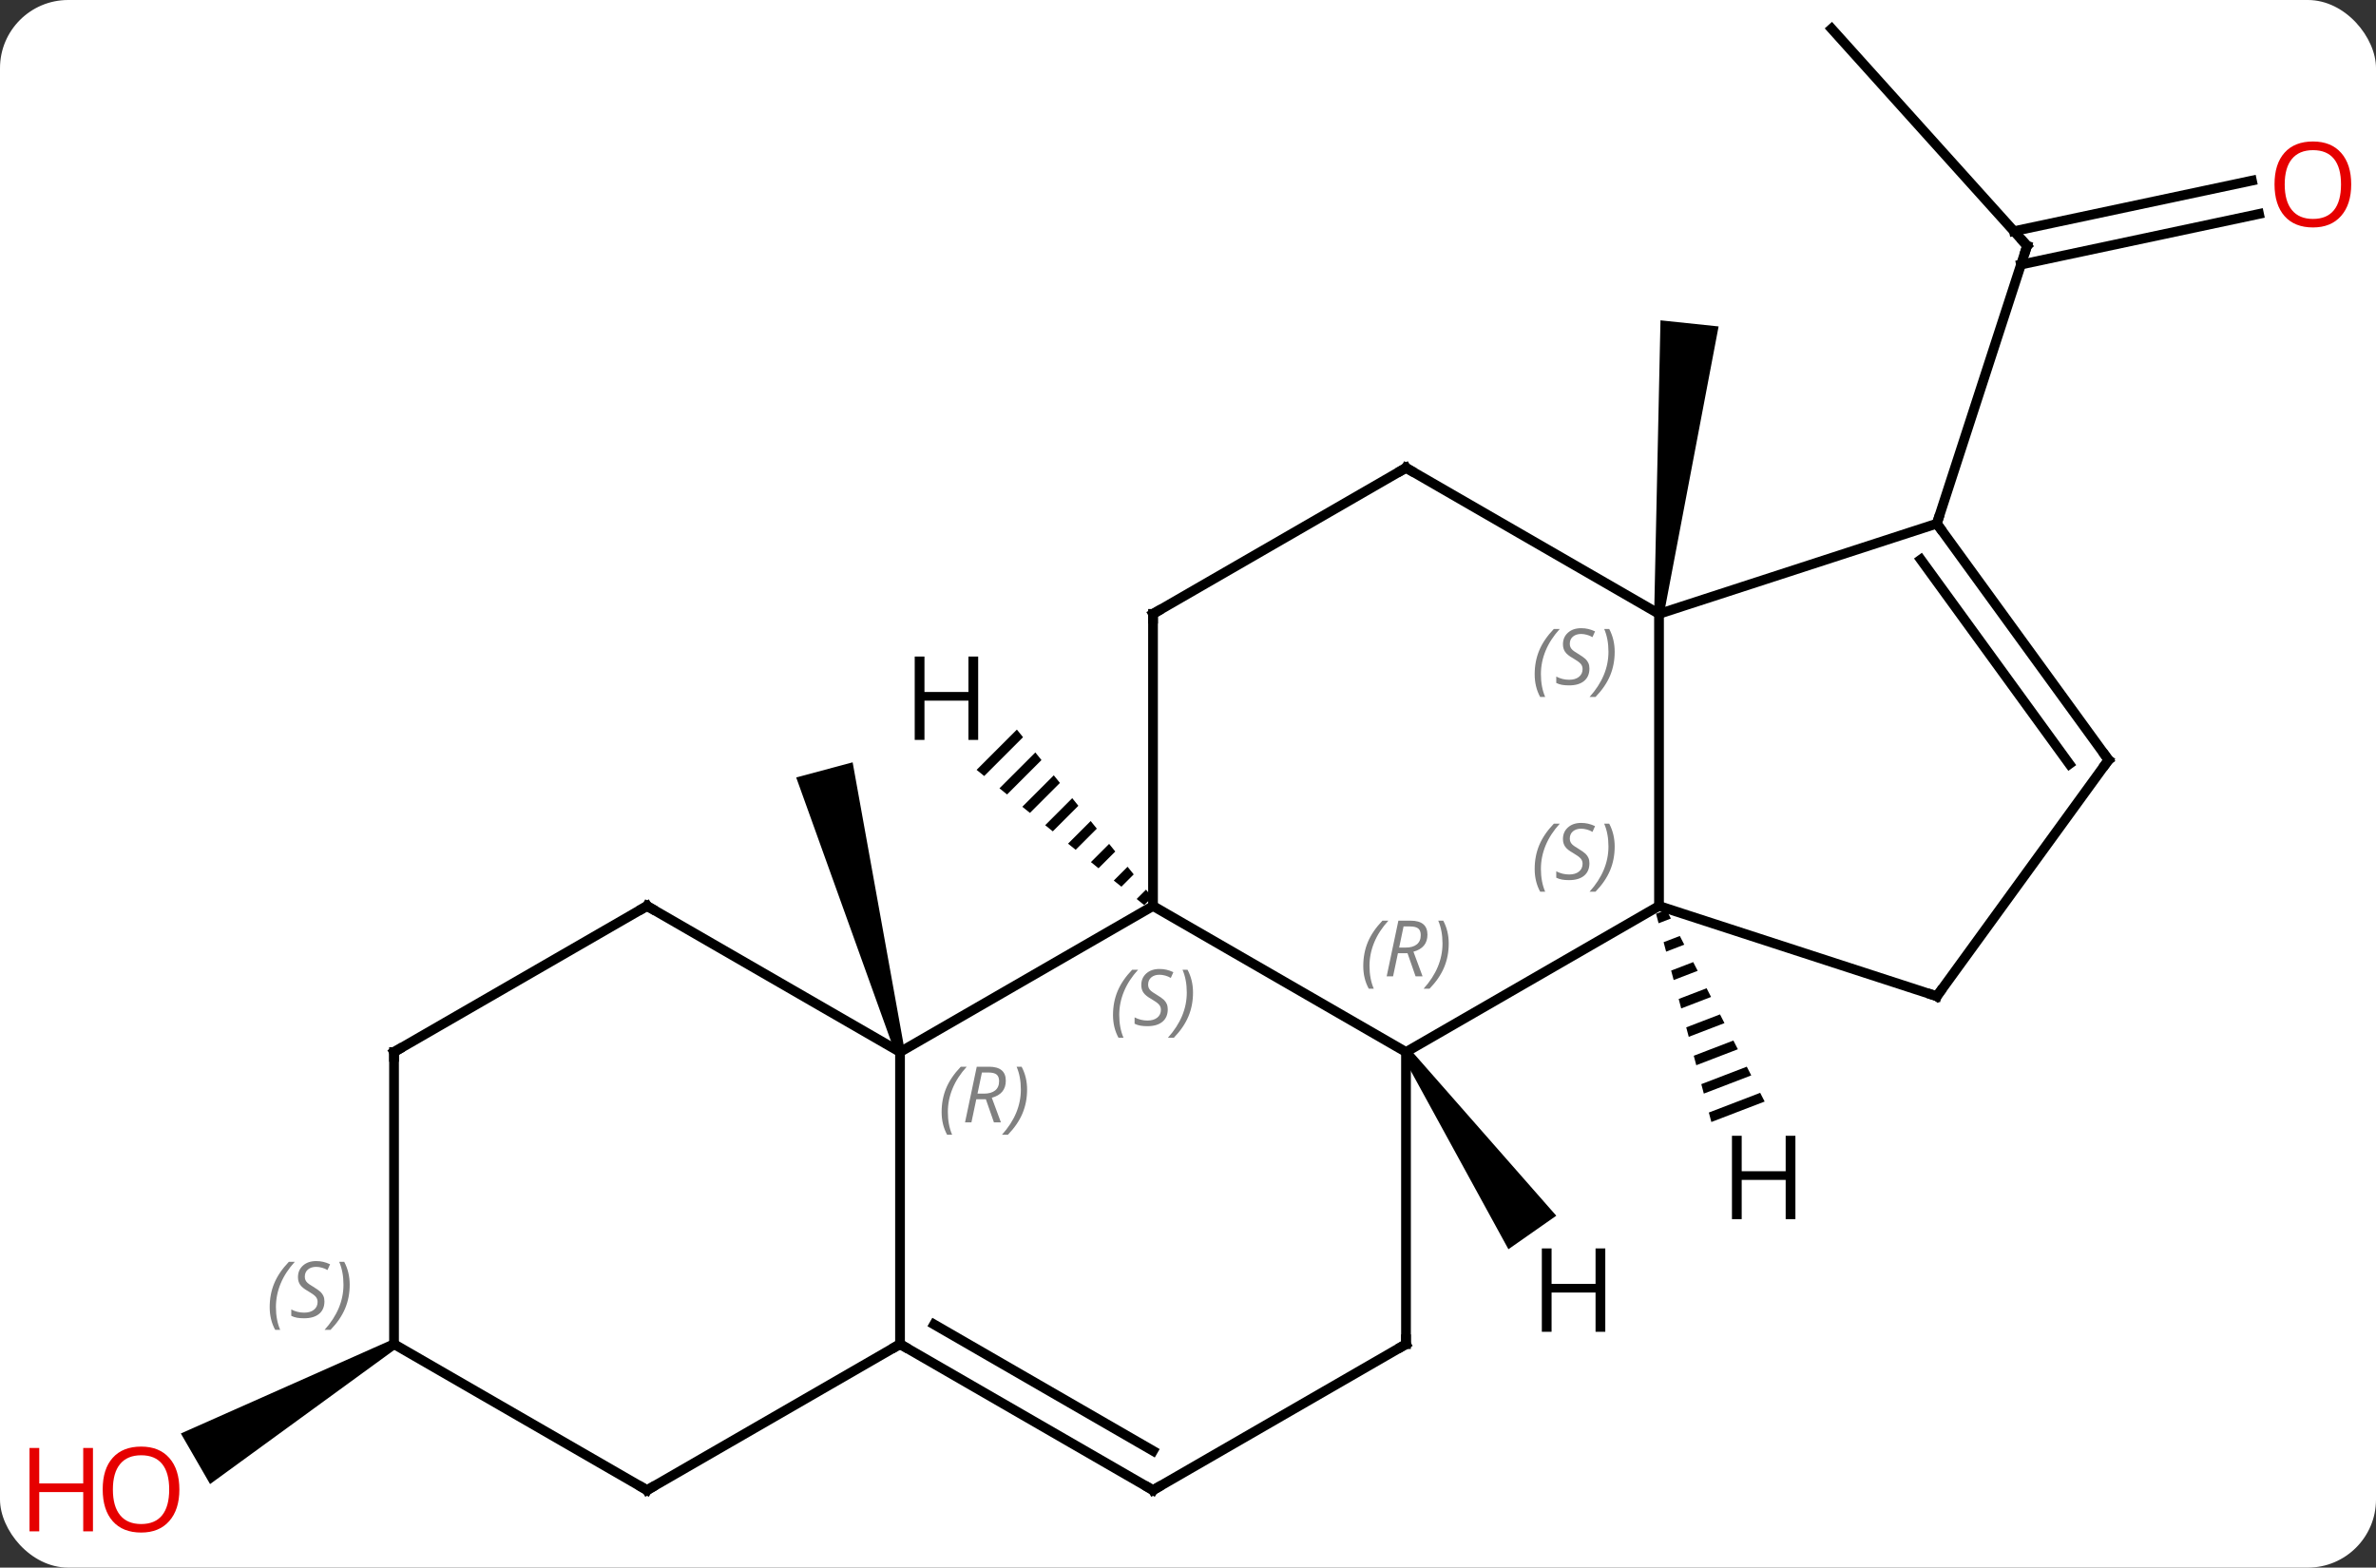 <svg width="244" viewBox="0 0 244 161" style="fill-opacity:1; color-rendering:auto; color-interpolation:auto; text-rendering:auto; stroke:black; stroke-linecap:square; stroke-miterlimit:10; shape-rendering:auto; stroke-opacity:1; fill:black; stroke-dasharray:none; font-weight:normal; stroke-width:1; font-family:'Open Sans'; font-style:normal; stroke-linejoin:miter; font-size:12; stroke-dashoffset:0; image-rendering:auto;" height="161" class="cas-substance-image" xmlns:xlink="http://www.w3.org/1999/xlink" xmlns="http://www.w3.org/2000/svg"><rect x="0" y="0" width="244" height="161" fill="#333333" stroke="none"/><svg class="cas-substance-single-component"><rect y="0" x="0" width="244" stroke="none" ry="7" rx="7" height="161" fill="white" class="cas-substance-group"/><svg y="0" x="0" width="244" viewBox="0 0 244 161" style="fill:black;" height="161" class="cas-substance-single-component-image"><svg><g><g transform="translate(126,78)" style="text-rendering:geometricPrecision; color-rendering:optimizeQuality; color-interpolation:linearRGB; stroke-linecap:butt; image-rendering:optimizeQuality;"><path style="stroke:none;" d="M-33.09 29.919 L-34.056 30.177 L-44.235 1.847 L-38.439 0.295 Z"/><path style="stroke:none;" d="M44.867 -14.9 L43.873 -15.004 L44.521 -45.1 L50.489 -44.474 Z"/><line y2="-75.048" y1="-52.755" x2="62.097" x1="82.17" style="fill:none;"/><line y2="-56.028" y1="-50.833" x2="105.986" x1="81.546" style="fill:none;"/><line y2="-59.451" y1="-54.257" x2="105.258" x1="80.818" style="fill:none;"/><line y2="-24.222" y1="-52.755" x2="72.9" x1="82.17" style="fill:none;"/><path style="stroke:none;" d="M-85.786 59.615 L-85.286 60.481 L-104.428 74.42 L-107.428 69.224 Z"/><line y2="30.048" y1="15.048" x2="18.387" x1="-7.593" style="fill:none;"/><line y2="30.048" y1="15.048" x2="-33.573" x1="-7.593" style="fill:none;"/><line y2="-14.952" y1="15.048" x2="-7.593" x1="-7.593" style="fill:none;"/><line y2="15.048" y1="30.048" x2="44.37" x1="18.387" style="fill:none;"/><line y2="60.048" y1="30.048" x2="18.387" x1="18.387" style="fill:none;"/><line y2="60.048" y1="30.048" x2="-33.573" x1="-33.573" style="fill:none;"/><line y2="15.048" y1="30.048" x2="-59.553" x1="-33.573" style="fill:none;"/><line y2="-29.952" y1="-14.952" x2="18.387" x1="-7.593" style="fill:none;"/><line y2="-14.952" y1="15.048" x2="44.37" x1="44.37" style="fill:none;"/><line y2="24.318" y1="15.048" x2="72.9" x1="44.37" style="fill:none;"/><line y2="75.048" y1="60.048" x2="-7.593" x1="18.387" style="fill:none;"/><line y2="75.048" y1="60.048" x2="-7.593" x1="-33.573" style="fill:none;"/><line y2="71.007" y1="58.027" x2="-7.593" x1="-30.073" style="fill:none;"/><line y2="75.048" y1="60.048" x2="-59.553" x1="-33.573" style="fill:none;"/><line y2="30.048" y1="15.048" x2="-85.536" x1="-59.553" style="fill:none;"/><line y2="-14.952" y1="-29.952" x2="44.37" x1="18.387" style="fill:none;"/><line y2="-24.222" y1="-14.952" x2="72.9" x1="44.37" style="fill:none;"/><line y2="0.048" y1="24.318" x2="90.534" x1="72.9" style="fill:none;"/><line y2="60.048" y1="75.048" x2="-85.536" x1="-59.553" style="fill:none;"/><line y2="60.048" y1="30.048" x2="-85.536" x1="-85.536" style="fill:none;"/><line y2="0.048" y1="-24.222" x2="90.534" x1="72.9" style="fill:none;"/><line y2="0.47" y1="-20.53" x2="86.515" x1="71.256" style="fill:none;"/><path style="stroke:none;" d="M-21.573 -3.069 L-25.71 1.068 L-24.928 1.7 L-20.941 -2.287 L-20.941 -2.287 L-21.573 -3.069 ZM-19.678 -0.721 L-23.362 2.963 L-22.58 3.594 L-19.047 0.061 L-19.678 -0.721 ZM-17.784 1.627 L-21.014 4.857 L-21.014 4.857 L-20.232 5.489 L-20.232 5.489 L-17.152 2.409 L-17.152 2.409 L-17.784 1.627 ZM-15.889 3.975 L-18.666 6.752 L-17.884 7.383 L-15.258 4.757 L-15.889 3.975 ZM-13.995 6.323 L-16.318 8.646 L-15.536 9.278 L-15.536 9.278 L-13.363 7.105 L-13.995 6.323 ZM-12.1 8.671 L-13.97 10.541 L-13.97 10.541 L-13.188 11.173 L-13.188 11.173 L-11.468 9.454 L-11.468 9.454 L-12.1 8.671 ZM-10.205 11.019 L-11.622 12.436 L-11.622 12.436 L-10.839 13.067 L-9.574 11.802 L-10.205 11.019 ZM-8.311 13.367 L-9.274 14.33 L-9.274 14.33 L-8.492 14.962 L-8.492 14.962 L-7.679 14.149 L-7.679 14.149 L-8.311 13.367 Z"/><path style="stroke:none;" d="M17.977 30.335 L18.797 29.761 L33.82 46.859 L28.905 50.3 Z"/><path style="stroke:none;" d="M45.13 15.442 L44.068 15.849 L44.068 15.849 L44.326 16.822 L44.326 16.822 L45.589 16.337 L45.13 15.442 ZM46.506 18.127 L44.843 18.766 L44.843 18.766 L45.1 19.738 L45.1 19.738 L46.964 19.022 L46.506 18.127 ZM47.881 20.812 L45.617 21.682 L45.617 21.682 L45.875 22.654 L45.875 22.654 L48.34 21.707 L48.34 21.707 L47.881 20.812 ZM49.257 23.497 L46.391 24.598 L46.391 24.598 L46.649 25.57 L49.715 24.392 L49.257 23.497 ZM50.633 26.182 L47.165 27.514 L47.165 27.514 L47.423 28.486 L51.091 27.077 L50.633 26.182 ZM52.008 28.867 L47.939 30.43 L47.939 30.43 L48.197 31.402 L48.197 31.402 L52.467 29.762 L52.008 28.867 ZM53.384 31.553 L48.713 33.346 L48.713 33.346 L48.971 34.318 L48.971 34.318 L53.842 32.448 L53.842 32.448 L53.384 31.553 ZM54.759 34.238 L49.487 36.262 L49.487 36.262 L49.745 37.234 L49.745 37.234 L55.218 35.133 L55.218 35.133 L54.759 34.238 Z"/><path style="fill:none; stroke-miterlimit:5;" d="M81.835 -53.127 L82.17 -52.755 L82.016 -52.279"/></g><g transform="translate(126,78)" style="stroke-linecap:butt; fill:rgb(230,0,0); text-rendering:geometricPrecision; color-rendering:optimizeQuality; image-rendering:optimizeQuality; font-family:'Open Sans'; stroke:rgb(230,0,0); color-interpolation:linearRGB; stroke-miterlimit:5;"><path style="stroke:none;" d="M115.454 -59.062 Q115.454 -57 114.414 -55.82 Q113.375 -54.64 111.532 -54.64 Q109.641 -54.64 108.61 -55.804 Q107.579 -56.969 107.579 -59.078 Q107.579 -61.172 108.61 -62.32 Q109.641 -63.469 111.532 -63.469 Q113.391 -63.469 114.422 -62.297 Q115.454 -61.125 115.454 -59.062 ZM108.625 -59.062 Q108.625 -57.328 109.368 -56.422 Q110.11 -55.515 111.532 -55.515 Q112.954 -55.515 113.68 -56.414 Q114.407 -57.312 114.407 -59.062 Q114.407 -60.797 113.68 -61.687 Q112.954 -62.578 111.532 -62.578 Q110.11 -62.578 109.368 -61.679 Q108.625 -60.781 108.625 -59.062 Z"/><path style="stroke:none;" d="M-107.579 74.978 Q-107.579 77.04 -108.618 78.22 Q-109.657 79.4 -111.5 79.4 Q-113.391 79.4 -114.422 78.236 Q-115.454 77.071 -115.454 74.962 Q-115.454 72.868 -114.422 71.72 Q-113.391 70.571 -111.5 70.571 Q-109.641 70.571 -108.61 71.743 Q-107.579 72.915 -107.579 74.978 ZM-114.407 74.978 Q-114.407 76.712 -113.664 77.618 Q-112.922 78.525 -111.5 78.525 Q-110.079 78.525 -109.352 77.626 Q-108.625 76.728 -108.625 74.978 Q-108.625 73.243 -109.352 72.353 Q-110.079 71.462 -111.5 71.462 Q-112.922 71.462 -113.664 72.361 Q-114.407 73.259 -114.407 74.978 Z"/><path style="stroke:none;" d="M-116.454 79.275 L-117.454 79.275 L-117.454 75.243 L-121.969 75.243 L-121.969 79.275 L-122.969 79.275 L-122.969 70.712 L-121.969 70.712 L-121.969 74.353 L-117.454 74.353 L-117.454 70.712 L-116.454 70.712 L-116.454 79.275 Z"/></g><g transform="translate(126,78)" style="stroke-linecap:butt; font-size:8.4px; fill:gray; text-rendering:geometricPrecision; image-rendering:optimizeQuality; color-rendering:optimizeQuality; font-family:'Open Sans'; font-style:italic; stroke:gray; color-interpolation:linearRGB; stroke-miterlimit:5;"><path style="stroke:none;" d="M-11.701 26.251 Q-11.701 24.923 -11.233 23.798 Q-10.764 22.673 -9.733 21.595 L-9.123 21.595 Q-10.092 22.657 -10.576 23.829 Q-11.061 25.001 -11.061 26.235 Q-11.061 27.564 -10.623 28.579 L-11.139 28.579 Q-11.701 27.548 -11.701 26.251 ZM-6.079 25.657 Q-6.079 26.485 -6.626 26.939 Q-7.173 27.392 -8.173 27.392 Q-8.579 27.392 -8.892 27.337 Q-9.204 27.282 -9.485 27.142 L-9.485 26.485 Q-8.86 26.814 -8.157 26.814 Q-7.532 26.814 -7.157 26.517 Q-6.782 26.22 -6.782 25.704 Q-6.782 25.392 -6.985 25.165 Q-7.188 24.939 -7.751 24.61 Q-8.345 24.282 -8.571 23.954 Q-8.798 23.626 -8.798 23.173 Q-8.798 22.439 -8.282 21.978 Q-7.766 21.517 -6.923 21.517 Q-6.548 21.517 -6.212 21.595 Q-5.876 21.673 -5.501 21.845 L-5.766 22.439 Q-6.016 22.282 -6.337 22.196 Q-6.657 22.11 -6.923 22.11 Q-7.454 22.11 -7.774 22.384 Q-8.095 22.657 -8.095 23.126 Q-8.095 23.329 -8.024 23.478 Q-7.954 23.626 -7.813 23.759 Q-7.673 23.892 -7.251 24.142 Q-6.688 24.485 -6.485 24.681 Q-6.282 24.876 -6.181 25.11 Q-6.079 25.345 -6.079 25.657 ZM-3.485 23.939 Q-3.485 25.267 -3.961 26.4 Q-4.438 27.532 -5.453 28.579 L-6.063 28.579 Q-4.125 26.423 -4.125 23.939 Q-4.125 22.61 -4.563 21.595 L-4.047 21.595 Q-3.485 22.657 -3.485 23.939 Z"/><path style="stroke:none;" d="M13.999 21.212 Q13.999 19.884 14.467 18.759 Q14.936 17.634 15.967 16.556 L16.577 16.556 Q15.608 17.618 15.124 18.79 Q14.639 19.962 14.639 21.196 Q14.639 22.525 15.077 23.54 L14.561 23.54 Q13.999 22.509 13.999 21.212 ZM17.559 19.9 L17.059 22.275 L16.402 22.275 L17.605 16.556 L18.855 16.556 Q20.59 16.556 20.59 17.993 Q20.59 19.353 19.152 19.743 L20.09 22.275 L19.371 22.275 L18.543 19.9 L17.559 19.9 ZM18.137 17.15 Q17.746 19.071 17.684 19.321 L18.34 19.321 Q19.09 19.321 19.496 18.993 Q19.902 18.665 19.902 18.04 Q19.902 17.571 19.645 17.36 Q19.387 17.15 18.793 17.15 L18.137 17.15 ZM22.776 18.9 Q22.776 20.228 22.299 21.36 Q21.823 22.493 20.807 23.54 L20.198 23.54 Q22.135 21.384 22.135 18.9 Q22.135 17.571 21.698 16.556 L22.213 16.556 Q22.776 17.618 22.776 18.9 Z"/><path style="stroke:none;" d="M-29.301 36.212 Q-29.301 34.884 -28.833 33.759 Q-28.364 32.634 -27.333 31.556 L-26.723 31.556 Q-27.692 32.618 -28.176 33.79 Q-28.661 34.962 -28.661 36.196 Q-28.661 37.525 -28.223 38.54 L-28.739 38.54 Q-29.301 37.509 -29.301 36.212 ZM-25.741 34.9 L-26.241 37.275 L-26.898 37.275 L-25.694 31.556 L-24.444 31.556 Q-22.71 31.556 -22.71 32.993 Q-22.71 34.353 -24.148 34.743 L-23.21 37.275 L-23.929 37.275 L-24.757 34.9 L-25.741 34.9 ZM-25.163 32.15 Q-25.554 34.071 -25.616 34.321 L-24.96 34.321 Q-24.21 34.321 -23.804 33.993 Q-23.398 33.665 -23.398 33.04 Q-23.398 32.571 -23.655 32.36 Q-23.913 32.15 -24.507 32.15 L-25.163 32.15 ZM-20.524 33.9 Q-20.524 35.228 -21.001 36.36 Q-21.477 37.493 -22.493 38.54 L-23.102 38.54 Q-21.165 36.384 -21.165 33.9 Q-21.165 32.571 -21.602 31.556 L-21.087 31.556 Q-20.524 32.618 -20.524 33.9 Z"/><path style="fill:none; stroke:black;" d="M-7.593 -14.452 L-7.593 -14.952 L-7.16 -15.202"/><path style="stroke:none;" d="M31.601 11.251 Q31.601 9.923 32.07 8.798 Q32.539 7.673 33.57 6.595 L34.179 6.595 Q33.211 7.657 32.726 8.829 Q32.242 10.001 32.242 11.235 Q32.242 12.563 32.679 13.579 L32.164 13.579 Q31.601 12.548 31.601 11.251 ZM37.224 10.657 Q37.224 11.485 36.677 11.938 Q36.13 12.392 35.13 12.392 Q34.724 12.392 34.411 12.337 Q34.099 12.282 33.818 12.142 L33.818 11.485 Q34.443 11.813 35.146 11.813 Q35.771 11.813 36.146 11.517 Q36.521 11.22 36.521 10.704 Q36.521 10.392 36.318 10.165 Q36.114 9.938 35.552 9.61 Q34.958 9.282 34.732 8.954 Q34.505 8.626 34.505 8.173 Q34.505 7.439 35.021 6.978 Q35.536 6.517 36.38 6.517 Q36.755 6.517 37.091 6.595 Q37.427 6.673 37.802 6.845 L37.536 7.439 Q37.286 7.282 36.966 7.196 Q36.646 7.11 36.38 7.11 Q35.849 7.11 35.529 7.384 Q35.208 7.657 35.208 8.126 Q35.208 8.329 35.279 8.477 Q35.349 8.626 35.489 8.759 Q35.63 8.892 36.052 9.142 Q36.614 9.485 36.818 9.681 Q37.021 9.876 37.122 10.11 Q37.224 10.345 37.224 10.657 ZM39.818 8.938 Q39.818 10.267 39.342 11.399 Q38.865 12.532 37.85 13.579 L37.24 13.579 Q39.178 11.423 39.178 8.938 Q39.178 7.61 38.74 6.595 L39.256 6.595 Q39.818 7.657 39.818 8.938 Z"/><path style="fill:none; stroke:black;" d="M18.387 59.548 L18.387 60.048 L17.954 60.298"/><path style="fill:none; stroke:black;" d="M-33.14 60.298 L-33.573 60.048 L-34.006 60.298"/><path style="fill:none; stroke:black;" d="M-59.12 15.298 L-59.553 15.048 L-59.986 15.298"/><path style="fill:none; stroke:black;" d="M17.954 -29.702 L18.387 -29.952 L18.82 -29.702"/><path style="stroke:none;" d="M31.601 -8.749 Q31.601 -10.077 32.07 -11.202 Q32.539 -12.327 33.57 -13.405 L34.179 -13.405 Q33.211 -12.342 32.726 -11.171 Q32.242 -9.999 32.242 -8.764 Q32.242 -7.436 32.679 -6.421 L32.164 -6.421 Q31.601 -7.452 31.601 -8.749 ZM37.224 -9.342 Q37.224 -8.514 36.677 -8.061 Q36.13 -7.608 35.13 -7.608 Q34.724 -7.608 34.411 -7.663 Q34.099 -7.718 33.818 -7.858 L33.818 -8.514 Q34.443 -8.186 35.146 -8.186 Q35.771 -8.186 36.146 -8.483 Q36.521 -8.78 36.521 -9.296 Q36.521 -9.608 36.318 -9.835 Q36.114 -10.061 35.552 -10.389 Q34.958 -10.717 34.732 -11.046 Q34.505 -11.374 34.505 -11.827 Q34.505 -12.561 35.021 -13.022 Q35.536 -13.483 36.38 -13.483 Q36.755 -13.483 37.091 -13.405 Q37.427 -13.327 37.802 -13.155 L37.536 -12.561 Q37.286 -12.717 36.966 -12.803 Q36.646 -12.889 36.38 -12.889 Q35.849 -12.889 35.529 -12.616 Q35.208 -12.342 35.208 -11.874 Q35.208 -11.671 35.279 -11.522 Q35.349 -11.374 35.489 -11.241 Q35.63 -11.108 36.052 -10.858 Q36.614 -10.514 36.818 -10.319 Q37.021 -10.124 37.122 -9.889 Q37.224 -9.655 37.224 -9.342 ZM39.818 -11.061 Q39.818 -9.733 39.342 -8.6 Q38.865 -7.468 37.85 -6.421 L37.24 -6.421 Q39.178 -8.577 39.178 -11.061 Q39.178 -12.389 38.74 -13.405 L39.256 -13.405 Q39.818 -12.342 39.818 -11.061 Z"/><path style="fill:none; stroke:black;" d="M72.424 24.163 L72.9 24.318 L73.194 23.913"/><path style="fill:none; stroke:black;" d="M-7.16 74.798 L-7.593 75.048 L-8.026 74.798"/><path style="fill:none; stroke:black;" d="M-59.12 74.798 L-59.553 75.048 L-59.986 74.798"/><path style="fill:none; stroke:black;" d="M-85.103 29.798 L-85.536 30.048 L-85.536 30.548"/><path style="fill:none; stroke:black;" d="M73.194 -23.817 L72.9 -24.222 L73.055 -24.698"/><path style="fill:none; stroke:black;" d="M90.24 0.453 L90.534 0.048 L90.24 -0.356"/><path style="stroke:none;" d="M-98.305 56.251 Q-98.305 54.923 -97.836 53.798 Q-97.367 52.673 -96.336 51.595 L-95.727 51.595 Q-96.695 52.657 -97.18 53.829 Q-97.664 55.001 -97.664 56.236 Q-97.664 57.564 -97.227 58.579 L-97.742 58.579 Q-98.305 57.548 -98.305 56.251 ZM-92.682 55.657 Q-92.682 56.486 -93.229 56.939 Q-93.776 57.392 -94.776 57.392 Q-95.182 57.392 -95.495 57.337 Q-95.807 57.282 -96.088 57.142 L-96.088 56.486 Q-95.463 56.814 -94.76 56.814 Q-94.135 56.814 -93.76 56.517 Q-93.385 56.22 -93.385 55.704 Q-93.385 55.392 -93.588 55.165 Q-93.792 54.939 -94.354 54.611 Q-94.948 54.282 -95.174 53.954 Q-95.401 53.626 -95.401 53.173 Q-95.401 52.439 -94.885 51.978 Q-94.37 51.517 -93.526 51.517 Q-93.151 51.517 -92.815 51.595 Q-92.479 51.673 -92.104 51.845 L-92.37 52.439 Q-92.62 52.282 -92.94 52.197 Q-93.26 52.111 -93.526 52.111 Q-94.057 52.111 -94.378 52.384 Q-94.698 52.657 -94.698 53.126 Q-94.698 53.329 -94.628 53.478 Q-94.557 53.626 -94.417 53.759 Q-94.276 53.892 -93.854 54.142 Q-93.292 54.486 -93.088 54.681 Q-92.885 54.876 -92.784 55.111 Q-92.682 55.345 -92.682 55.657 ZM-90.088 53.939 Q-90.088 55.267 -90.564 56.4 Q-91.041 57.532 -92.056 58.579 L-92.666 58.579 Q-90.728 56.423 -90.728 53.939 Q-90.728 52.611 -91.166 51.595 L-90.65 51.595 Q-90.088 52.657 -90.088 53.939 Z"/></g><g transform="translate(126,78)" style="stroke-linecap:butt; text-rendering:geometricPrecision; color-rendering:optimizeQuality; image-rendering:optimizeQuality; font-family:'Open Sans'; color-interpolation:linearRGB; stroke-miterlimit:5;"><path style="stroke:none;" d="M-25.548 -2.009 L-26.548 -2.009 L-26.548 -6.04 L-31.064 -6.04 L-31.064 -2.009 L-32.064 -2.009 L-32.064 -10.571 L-31.064 -10.571 L-31.064 -6.931 L-26.548 -6.931 L-26.548 -10.571 L-25.548 -10.571 L-25.548 -2.009 Z"/><path style="stroke:none;" d="M38.853 58.78 L37.853 58.78 L37.853 54.749 L33.337 54.749 L33.337 58.78 L32.337 58.78 L32.337 50.218 L33.337 50.218 L33.337 53.858 L37.853 53.858 L37.853 50.218 L38.853 50.218 L38.853 58.78 Z"/><path style="stroke:none;" d="M58.377 47.212 L57.377 47.212 L57.377 43.181 L52.861 43.181 L52.861 47.212 L51.861 47.212 L51.861 38.65 L52.861 38.65 L52.861 42.29 L57.377 42.29 L57.377 38.65 L58.377 38.65 L58.377 47.212 Z"/></g></g></svg></svg></svg></svg>